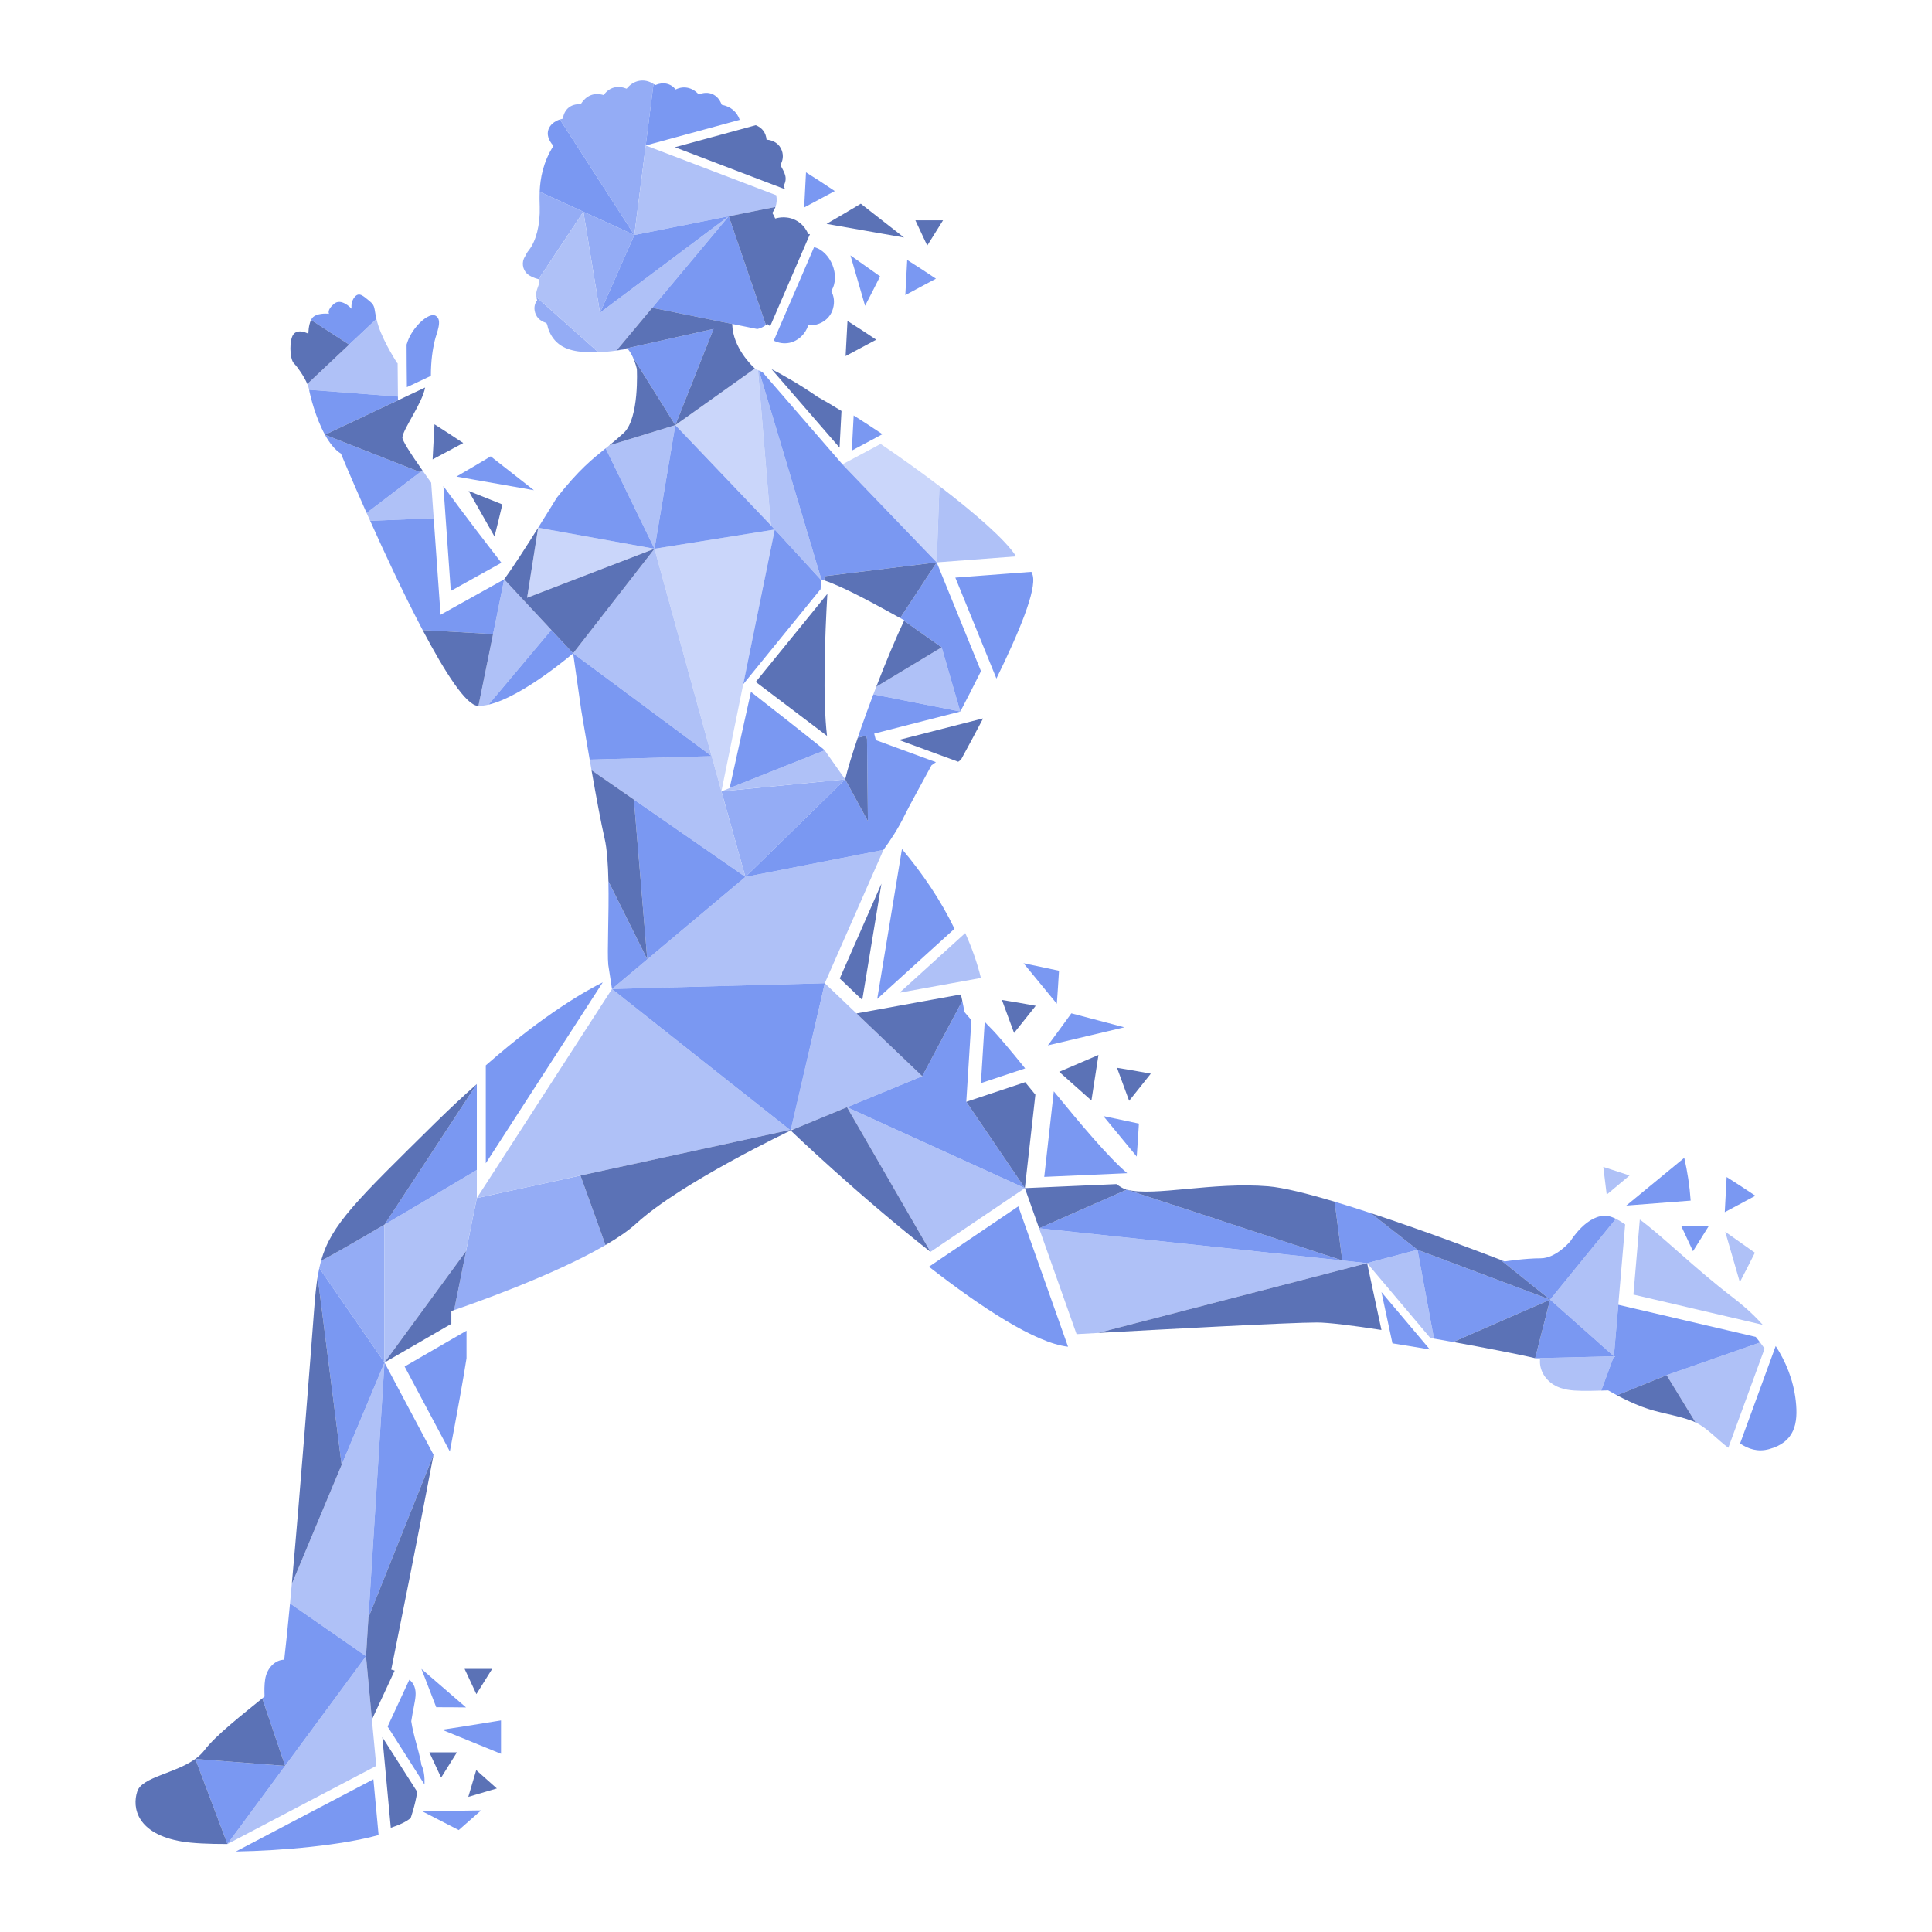 <?xml version="1.0" encoding="utf-8"?>
<!-- Generator: Adobe Illustrator 23.0.3, SVG Export Plug-In . SVG Version: 6.00 Build 0)  -->
<svg version="1.1" id="Capa_1" xmlns="http://www.w3.org/2000/svg" xmlns:xlink="http://www.w3.org/1999/xlink" x="0px" y="0px"
	 viewBox="0 0 1200 1200" enable-background="new 0 0 1200 1200" xml:space="preserve">
<g>
	<path fill="#CAD6FA" d="M581.801,349.299l-58.55-60.889l23.734-12.683c12.221,8.281,24.811,17.3,36.509,26.196L581.801,349.299z
		 M470.796,229.891c-1.047-0.462-1.632-0.708-1.632-0.708s-0.123-0.092-0.308-0.277L419.45,264.06l59.35,62.213L470.796,229.891z
		 M481.201,328.89l-74.68,11.944l35.524,128.828l6.034,21.856l13.545-66.522L481.201,328.89z M334.242,327.781l-6.865,43.497
		l79.144-30.445L334.242,327.781z"/>
	<path fill="#94ACF5" d="M448.078,491.517l76.866-7.45l-61.967,60.612L448.078,491.517z M401.073,90.351l4.833-38.202
		c-5.726-3.817-12.529-2.37-16.684,2.924c-5.418-2.155-10.589-1.108-14.314,3.971c-5.941-1.816-10.928,0.339-14.191,5.695
		c-6.249-0.369-10.312,3.201-11.113,8.958c-0.646,0.123-1.262,0.308-1.847,0.493l46.236,71.786L401.073,90.351z M362.347,131.508
		l10.312,62.705h0.031l21.302-48.237L362.347,131.508z M376.077,773.337l-15.546-43.189l-64.368,14.006l-6.68,32.938l-7.419,36.632
		C291.946,810.339,343.385,792.453,376.077,773.337z M362.347,131.508l-27.151-12.406c-0.154,3.448-0.062,6.557,0.031,9.235
		c0.369,11.297-2.34,21.425-6.618,26.874c-1.139,1.416-1.97,2.832-2.524,4.187c-2.186,3.078-1.662,7.973,1.354,10.651
		c1.847,1.662,4.371,2.647,7.049,3.355L362.347,131.508z M339.137,200.555c0.739,0.246,1.077,2.77,1.293,3.417
		c3.386,9.758,10.62,13.514,20.44,14.499c3.571,0.339,7.172,0.431,10.774,0.308l-38.541-34.323c0.123,0.708,0.277,1.385,0.554,2.032
		c-1.262,1.601-1.939,3.694-1.632,6.095C332.611,196.984,335.535,199.385,339.137,200.555z M198.304,787.62l40.511,58.673v-85.639
		c-16.962,9.943-32.784,19.055-39.402,22.472C199.012,784.604,198.642,786.081,198.304,787.62z"/>
	<path fill="#AFC1F7" d="M1035.175,854.143l58.088-20.317c0.923,1.231,1.847,2.493,2.771,3.817L1073.5,899.24
		c-6.865-5.079-12.99-12.221-20.378-15.761L1035.175,854.143z M1094.864,822.867c-6.772-7.603-13.637-13.206-18.224-16.715
		c-24.165-18.47-44.174-38.479-58.119-48.668l-3.971,46.606L1094.864,822.867z M1090,778.078l-18.408-12.99l9.05,31.276
		C1083.813,790.299,1086.952,784.173,1090,778.078z M1012.149,730.118l-16.315-5.326L997.958,742L1012.149,730.118z
		 M1009.41,760.501c-2.063-1.416-4.002-2.617-5.756-3.479l-40.849,50.207l39.618,35.185l2.74-31.984L1009.41,760.501z
		 M956.555,844.446c-0.554,6.003,2.678,12.098,8.589,15.73c5.172,3.14,11.297,3.602,17.208,3.694
		c4.063,0.062,8.127-0.031,12.19-0.154l7.88-21.302l-48.914,1.201C954.523,843.892,955.539,844.169,956.555,844.446z
		 M849.152,784.573l39.249,46.483c0.77,0.123,1.508,0.246,2.278,0.4l-10.251-55.194L849.152,784.573z M833.73,782.911
		l-188.331-20.009l23.272,65.753c2.432-0.123,7.08-0.4,13.329-0.739l167.153-43.343L833.73,782.911z M636.564,737.967
		l-110.45-50.269h-0.031l51.87,89.856L636.564,737.967z M609.259,607.416c-2.37-9.666-5.695-18.932-9.727-27.859l-40.818,37.032
		L609.259,607.416z M581.801,349.299l49.315-3.725c-6.372-10.066-25.304-26.627-47.622-43.651L581.801,349.299z M512.292,610.679
		l36.447-82.807l-85.762,16.808L512.292,610.679z M542.46,431.275l53.994,10.651l-11.575-39.864l-40.603,24.473
		C543.66,428.104,543.075,429.705,542.46,431.275z M402.027,595.872l-21.918,18.408l132.183-3.602l-49.315-65.999L402.027,595.872z
		 M526.114,687.698l46.698-19.27l-40.849-38.971l-19.67-18.778l-21.086,91.026l2.032-0.431l32.846-13.575H526.114z M470.796,229.891
		l8.004,96.382l2.401,2.617l28.844,31.399c0-0.154,0-0.308,0.031-0.462c0.031,0.031,0.062,0.031,0.092,0.031l-38.818-129.72
		C471.166,230.045,470.95,229.953,470.796,229.891z M452.604,134.309h0.031v-0.031L452.604,134.309z M452.604,134.309l0.031-0.031
		v0.031l29.029-5.787c0.831-2.37,0.954-4.833,0.462-7.265l-81.052-30.906l-7.08,55.625L452.604,134.309z M448.078,491.517
		l76.866-7.45l-12.713-18.039l-59.042,23.457L448.078,491.517z M367.396,478.373l26.32,18.254l69.262,48.053l-14.899-53.163
		l-6.034-21.856l-75.788,2.155C366.626,473.971,366.996,476.156,367.396,478.373z M406.521,340.834l-50.546,64.953l86.07,63.875
		L406.521,340.834z M419.45,264.06l-41.065,12.621c-0.739,0.616-1.478,1.201-2.216,1.785l30.352,62.367L419.45,264.06z
		 M452.604,134.309l-79.913,59.904h-0.031l4.002,24.257c2.093-0.185,4.156-0.4,6.218-0.708l22.225-26.597L452.604,134.309z
		 M334.489,173.404c0.123,0.031,0.246,0.062,0.369,0.092c0.677,3.386-1.97,5.818-1.878,9.974c0,0.339,0.092,0.646,0.123,0.985
		l38.541,34.323c1.662-0.062,3.355-0.185,5.018-0.308l-4.002-24.257l-10.312-62.705L334.489,173.404z M360.531,730.148
		l130.182-28.32L380.109,614.28l-83.946,129.874L360.531,730.148z M325.469,373.064l-12.313-13.237l-6.895,33.985l-9.081,44.605
		c1.939,0.031,4.033-0.246,6.249-0.739l39.002-46.421L325.469,373.064z M267.812,299.83c-1.909-2.647-3.725-5.202-5.418-7.634
		l-1.416,1.077l-33.277,25.335c0.739,1.601,1.478,3.232,2.216,4.895l39.464-1.632L267.812,299.83z M216.866,214.038l-25.981,24.473
		c0.493,1.139,0.862,2.247,1.016,3.14c0.031,0.123,0.062,0.308,0.092,0.462l54.948,4.187h0.215
		c-0.031-4.033-0.154-12.652-0.185-21.056c-0.154,0.431-0.154,0.462-0.154,0.462s-8.188-12.467-11.698-22.995
		c-0.585-1.785-0.985-3.294-1.324-4.617L216.866,214.038z M238.814,846.293l50.669-69.201l6.68-32.938V726.67
		c0,0-30.168,18.039-57.349,33.985V846.293z M212.187,909.86l-30.937,73.941c-0.369,4.187-0.739,8.188-1.108,12.098l47.191,32.815
		l1.508-24.042l9.974-158.379L212.187,909.86z M177.094,1096.807v0.031h-0.031l-35.801,48.514c0.031,0,0.031,0,0.031,0l92.38-48.514
		h0.031l-2.709-28.782l-3.663-39.341L177.094,1096.807z"/>
	<path fill="#7A98F2" d="M1098.773,900.102c-7.049,1.909-12.775-0.092-17.977-3.509l22.133-60.551
		c6.064,9.42,10.99,20.779,12.467,34.108C1116.966,884.218,1114.688,895.793,1098.773,900.102z M1093.263,833.826
		c-0.923-1.201-1.816-2.34-2.74-3.448l-85.362-19.947l30.014,43.712L1093.263,833.826z M1090.308,742.708
		c-6.126-4.125-12.129-8.004-17.854-11.636l-1.17,21.825L1090.308,742.708z M1051.552,777.154l9.82-15.669l-17.146-0.031
		L1051.552,777.154z M1050.105,745.725c-0.616-9.112-2.001-17.977-3.971-26.566l-36.016,29.644L1050.105,745.725z M962.804,807.229
		l-9.297,36.386l48.914-1.201L962.804,807.229z M1002.422,842.415l-7.88,21.302c1.447-0.031,2.863-0.062,4.31-0.123
		c1.816,1.047,3.632,2.062,5.479,3.048l30.845-12.498l-30.014-43.712L1002.422,842.415z M880.428,776.262l10.251,55.194
		c4.002,0.677,7.973,1.385,11.882,2.093l60.243-26.32L880.428,776.262z M931.928,782.48l30.876,24.75l40.849-50.207
		c-1.785-0.862-3.448-1.478-4.895-1.724c-12.652-1.939-23.334,15.576-23.334,15.576s-8.773,10.682-18.501,10.682
		c-9.697,0-22.349,1.939-22.349,1.939S933.621,783.126,931.928,782.48z M864.883,834.38c7.48,1.17,15.361,2.463,23.241,3.817
		l-30.075-35.647L864.883,834.38z M828.959,746.402l4.771,36.509l15.422,1.662l31.276-8.311l-29.121-22.81
		C843.704,750.927,836.162,748.557,828.959,746.402z M707.396,697.888l-22.072-4.679l20.717,25.15
		C706.534,711.555,706.996,704.691,707.396,697.888z M699.885,738.952h-0.062l-54.425,23.949l188.331,20.009L699.885,738.952z
		 M700.131,728.701c-11.667-9.851-29.244-30.875-45.59-50.854l-5.941,53.132L700.131,728.701z M698.376,638.076l-32.938-8.681
		c-4.648,6.434-9.604,13.206-14.591,19.917L698.376,638.076z M632.5,749.295l-55.502,37.494
		c32.384,25.211,66.03,47.406,86.378,49.684L632.5,749.295z M657.773,602.952l-22.041-4.679l20.686,25.181
		C656.911,616.62,657.373,609.755,657.773,602.952z M618.894,421.455c14.068-28.721,25.027-55.071,22.533-64.183
		c-0.185-0.646-0.492-1.354-0.831-2.093l-47.221,3.571L618.894,421.455z M636.749,663.595
		c-8.835-10.836-16.592-20.255-21.425-25.088c-1.293-1.293-2.524-2.555-3.694-3.848l-2.37,38.079L636.749,663.595z M561.668,385.254
		c-0.031,0.092-0.092,0.215-0.154,0.308l23.364,16.5l23.518,16.592c0.308-0.616,0.616-1.201,0.893-1.816l-27.489-67.538
		l-22.687,34.569C559.975,384.33,560.837,384.823,561.668,385.254z M596.484,441.925c4.033-7.665,8.065-15.515,11.913-23.272
		l-23.518-16.592l11.575,39.864H596.484z M603.349,633.643c-1.508-1.724-2.955-3.417-4.34-5.11c-0.369-2.309-0.8-4.587-1.293-6.865
		l-24.904,46.76l27.366,15.915L603.349,633.643z M600.178,684.343l-27.366-15.915l-46.698,19.27l110.45,50.269L600.178,684.343z
		 M596.453,441.925v0.031l0.031-0.031H596.453z M592.852,576.879c-8.558-17.762-19.763-34.231-32.63-49.53l-15.361,93.088
		L592.852,576.879z M581.801,349.299l-58.55-60.889l-10.959,69.447L581.801,349.299z M581.339,173.096
		c-6.126-4.125-12.129-8.034-17.854-11.636l-1.17,21.825L581.339,173.096z M581.339,473.386l-37.34-13.698l0.954,39.556
		l33.615-23.888L581.339,473.386z M548.093,269.694c-6.126-4.125-12.129-8.034-17.854-11.636l-1.17,21.825L548.093,269.694z
		 M546.646,171.649l-18.408-13.021l9.081,31.306C540.459,183.87,543.599,177.744,546.646,171.649z M578.568,475.356l-33.615,23.888
		l-0.954-39.556l-1.016-4.033l-4.987,1.293l0.523,2.093l0.554,50.977l9.666,17.854c4.433-6.064,9.297-13.483,13.144-21.456
		C564.316,501.399,570.657,489.947,578.568,475.356z M548.739,527.872l-9.666-17.854l-2.678-4.895l-11.451-21.056l-61.967,60.612
		L548.739,527.872z M542.983,455.655l53.47-13.698v-0.031l-53.994-10.651c-2.586,6.834-5.079,13.637-7.388,20.194
		c-0.646,1.909-1.293,3.756-1.909,5.603c-0.123,0.339-0.216,0.677-0.339,0.985l0.339,0.123l1.785-0.462l0.277-0.062l2.771-0.708
		L542.983,455.655z M518.51,118.671c-6.126-4.125-12.129-8.034-17.885-11.636l-1.139,21.825L518.51,118.671z M490.344,212.929
		c5.572-1.17,9.974-5.572,11.667-10.866c6.711,0.431,13.483-3.386,15.392-10.436c1.17-4.156,0.554-7.819-1.139-10.866
		c6.095-9.266-0.431-24.811-10.62-27.274l-25.057,58.088C483.51,213.053,486.865,213.637,490.344,212.929z M511.892,360.442
		l0.4-2.586l10.959-69.447l-49.592-57.195c-0.923-0.431-1.662-0.8-2.309-1.077l38.818,129.72
		C510.722,360.042,511.307,360.258,511.892,360.442z M512.231,466.029c-0.123-0.616-45.805-36.293-45.805-36.293l-13.237,59.75
		L512.231,466.029z M481.201,328.89l-19.578,96.105l48.053-59.042c0.123-2.001,0.246-3.879,0.369-5.664L481.201,328.89z
		 M490.713,701.828l0.493-0.123l21.086-91.026l-132.183,3.602L490.713,701.828z M481.201,328.89l-2.401-2.617l-59.35-62.213
		l-12.929,76.773L481.201,328.89z M454.82,201.232l1.201,0.215l0.8,0.185l13.545,2.74c1.939-0.431,3.756-1.262,5.356-2.493
		l-23.087-67.569h-0.031l-47.498,56.857L454.82,201.232z M393.715,496.627l8.311,99.245l60.951-51.192L393.715,496.627z
		 M452.604,134.309l-58.611,11.667l-21.302,48.237L452.604,134.309z M366.257,471.816l75.788-2.155l-86.07-63.875l5.018,35.124
		C360.993,440.91,363.332,455.039,366.257,471.816z M405.906,52.149l-4.833,38.202l58.396-15.915
		c-1.878-5.264-5.726-8.25-11.174-9.358c-2.555-6.772-8.281-8.835-14.314-6.434c-3.909-4.371-9.358-5.541-14.314-3.078
		c-3.017-3.756-7.696-4.895-12.683-2.709C406.644,52.58,406.275,52.395,405.906,52.149z M377.893,547.389
		c0.431,20.656-0.862,44.174-0.092,51.87l2.309,15.022l21.918-18.408L377.893,547.389z M419.45,264.06l23.734-59.719v-0.031
		l-60.304,13.452c2.34-0.308,4.648-0.677,6.926-1.108c1.324,1.447,2.37,3.294,3.232,5.141L419.45,264.06z M376.169,278.467
		c-8.435,6.803-16.561,13.237-30.383,30.722c0,0-5.079,8.342-11.544,18.593l72.279,13.052L376.169,278.467z M374.384,610.156
		c-9.235,4.556-35.493,18.962-72.648,51.562v60.797L374.384,610.156z M355.975,405.786l-13.545-14.53l-39.002,46.421
		C324.484,432.844,355.975,405.786,355.975,405.786z M343.754,90.597c-6.464,10.158-8.219,20.255-8.558,28.505l27.151,12.406
		l31.645,14.468L347.756,74.19C340.861,76.468,336.982,83.086,343.754,90.597z M331.626,304.479l-26.843-21.025
		c-6.803,4.094-14.006,8.342-21.271,12.56L331.626,304.479z M313.156,359.827l-39.526,22.01l-12.467,6.926
		c0.462,0.862,0.923,1.724,1.354,2.586l43.743,2.463L313.156,359.827z M311.432,349.545c-4.741-6.095-22.256-28.69-36.047-47.622
		l1.139,15.915c0,0.062,0,0.092,0,0.154l3.479,49.038L311.432,349.545z M311.186,1068.578c-22.626,3.694-32.384,5.202-36.663,5.787
		l36.663,14.961V1068.578z M296.164,673.323h-0.031l-57.318,87.332c27.182-15.946,57.349-33.985,57.349-33.985V673.323z
		 M298.811,1124.481l-36.601,0.523l22.718,11.698C289.36,1132.761,294.07,1128.606,298.811,1124.481z M289.761,843.646V826.53
		l-38.448,22.256l28.105,52.762C283.943,877.6,287.79,856.482,289.761,843.646z M261.748,1036.564l9.204,23.826
		c5.941,0,12.221,0.031,18.501,0.123L261.748,1036.564z M273.63,381.837l-4.248-59.966l-39.464,1.632
		c8.989,20.071,20.286,44.266,31.245,65.26L273.63,381.837z M252.544,214.007c0,8.034,0.092,18.162,0.185,26.474l14.899-7.019
		c0-9.666,1.17-16.654,2.34-21.671c1.17-5.079,5.048-12.867,0.77-15.576c-4.279-2.74-14.499,6.988-17.577,15.946
		C252.944,212.837,252.728,213.453,252.544,214.007z M269.29,903.581l-30.475-57.287l-9.974,158.379L269.29,903.581z
		 M261.686,1096.129c-0.062-0.4-0.092-0.8-0.154-1.2c-1.693-8.835-4.771-16.869-6.095-25.827c0.431-3.109,1.108-6.187,1.662-9.297
		c0.708-3.971,1.816-8.373,0.277-12.282c-0.708-1.847-1.816-3.232-3.14-4.187l-13.483,29.059l22.933,36.016
		C263.841,1103.887,263.379,1099.516,261.686,1096.129z M191.993,242.112c0.708,3.848,4.002,17.3,9.851,27.92l45.344-21.394
		c0,0,0-0.862-0.031-2.34h-0.215L191.993,242.112z M235.151,1139.78l-3.232-34.631L146.527,1150
		C175.401,1149.538,212.71,1146.091,235.151,1139.78z M201.844,270.032c2.74,4.987,6.064,9.327,9.912,11.728
		c0,0,6.464,15.546,15.946,36.847l33.277-25.335L201.844,270.032z M218.374,191.751c-0.585-0.585-6.434-6.772-10.897-3.048
		c-4.648,3.879-3.109,6.218-3.109,6.218s-5.849-0.77-9.327,1.57c-0.77,0.493-1.385,1.324-1.847,2.247l23.672,15.299l16.931-15.946
		c-1.539-6.464-0.554-8.034-4.125-10.959c-4.279-3.509-6.618-5.849-9.327-2.709C217.759,187.349,218.313,191.289,218.374,191.751z
		 M198.304,787.62c-0.369,1.724-0.708,3.571-1.016,5.449l14.899,116.791l26.627-63.567L198.304,787.62z M176.54,1030.869
		c-5.787,0.092-10.805,5.325-11.852,12.19c-0.523,3.448-0.523,7.019-0.369,10.651c-0.462,0.369-0.923,0.77-1.416,1.17l14.191,41.927
		l50.238-68.092l-47.191-32.815C178.787,1010.121,177.556,1022.281,176.54,1030.869z M177.063,1096.837l-55.748-4.31l19.947,52.824
		L177.063,1096.837z"/>
	<path fill="#5B72B6" d="M1004.33,866.641l30.845-12.498l17.947,29.336c-0.616-0.277-1.231-0.585-1.847-0.831
		c-10.189-3.879-21.364-4.956-31.614-8.958C1014.366,871.659,1009.286,869.257,1004.33,866.641z M902.561,833.549
		c20.779,3.756,39.279,7.388,47.56,9.266c1.17,0.246,2.278,0.523,3.386,0.8l9.297-36.386L902.561,833.549z M962.804,807.229
		l-30.876-24.75c-9.82-3.817-45.836-17.577-80.621-29.029l29.121,22.81L962.804,807.229z M858.049,826.069l-8.896-41.496
		L682,827.916c34.908-1.939,119.039-6.495,135.908-6.495C825.203,821.42,840.348,823.329,858.049,826.069z M714.784,666.858
		c-7.265-1.354-14.314-2.586-20.994-3.632l7.542,20.502L714.784,666.858z M699.885,738.952l133.845,43.958l-4.771-36.509
		c-16.808-5.048-31.799-8.773-41.188-9.574c-34.6-2.863-71.048,6.557-87.855,2.093L699.885,738.952z M699.823,738.952l-0.523-0.185
		c-1.601-0.462-3.602-1.631-5.849-3.294l-56.887,2.493l8.835,24.934L699.823,738.952z M677.906,683.543l4.371-28.29l-24.38,10.466
		L677.906,683.543z M643.305,624.716c-7.265-1.354-14.314-2.586-20.994-3.632l7.542,20.502L643.305,624.716z M636.749,672.153
		l-36.57,12.19l36.386,53.624l6.526-58.057C640.935,677.294,638.811,674.677,636.749,672.153z M595.16,473.14l1.693-1.231
		c4.31-7.88,8.958-16.531,13.668-25.488l-0.062-0.185l-52.147,13.36L595.16,473.14z M597.715,621.668
		c-0.277-1.354-0.585-2.678-0.893-4.002l-64.86,11.79l40.849,38.971L597.715,621.668z M585.741,136.833h-17.177l7.357,15.699
		L585.741,136.833z M584.879,402.061l-23.364-16.5c-4.956,10.435-11.236,25.396-17.239,40.972L584.879,402.061z M534.672,126.521
		c-6.803,4.094-14.037,8.342-21.271,12.529l48.114,8.465L534.672,126.521z M547.477,548.866l-25.889,58.888l13.976,13.329
		L547.477,548.866z M544.245,210.99c-6.126-4.125-12.129-8.034-17.854-11.636l-1.17,21.825L544.245,210.99z M539.073,510.018
		l-0.554-50.977l-0.523-2.093l-2.771,0.708l-0.277,0.062l-1.785,0.462l-0.339-0.123c-3.417,10.097-6.249,19.209-7.88,26.012
		l11.451,21.056L539.073,510.018z M511.892,360.442c13.545,4.648,32.969,15.607,47.221,23.426l22.687-34.569l-69.508,8.558
		L511.892,360.442z M513.677,457.071c-2.709-22.687-1.324-62.09,0.216-88.225l-44.482,54.702L513.677,457.071z M526.083,687.698
		l-32.846,13.575l-2.124,0.893c0,0,41.927,40.234,86.839,75.388L526.083,687.698z M395.162,759.977
		c27.736-25.458,95.951-57.811,95.951-57.811l-0.4-0.339l-130.182,28.32l15.546,43.189
		C383.711,768.904,390.329,764.379,395.162,759.977z M486.681,115.562c2.863-5.325,0.431-8.404-1.97-13.083
		c1.478-2.617,2.062-5.603,0.923-8.896c-1.416-4.248-5.387-6.618-9.512-6.834c-0.4-4.31-2.678-7.419-6.711-8.989l-50.207,13.699
		l68.462,26.104C487.389,116.886,487.05,116.24,486.681,115.562z M488.835,135.11c-2.555-0.339-5.018-0.062-7.357,0.616
		c-0.462-1.17-1.047-2.34-1.785-3.509c0.862-1.201,1.508-2.432,1.97-3.694l-29.029,5.787l23.087,67.569
		c0.277-0.215,0.585-0.431,0.862-0.677c0.554,0.523,1.17,0.985,1.785,1.416l24.719-57.195c-0.369-0.031-0.739-0.062-1.108-0.031
		C499.887,139.973,494.9,135.879,488.835,135.11z M522.666,255.256c-5.264-3.232-10.251-6.218-14.807-8.742
		c-11.728-8.096-21.764-13.699-28.659-17.239l42.265,48.761L522.666,255.256z M443.184,204.341L419.45,264.06l49.407-35.154
		c-1.97-1.816-13.575-13.021-14.037-27.182l-11.636,2.586V204.341z M406.521,340.834l-79.144,30.445l-1.909,1.785l16.962,18.193
		l13.545,14.53L406.521,340.834z M419.45,264.06l-26.412-42.265c1.724,3.756,2.524,7.388,2.524,7.388s1.632,30.598-8.158,39.741
		c-3.263,3.017-6.187,5.449-9.019,7.757L419.45,264.06z M377.893,547.389l24.134,48.484l-8.311-99.245l-26.32-18.254
		c2.832,16.161,6.003,33.369,8.096,42.265C377.031,527.226,377.677,536.953,377.893,547.389z M454.82,201.724
		c0-0.154,0-0.339,0-0.493l-49.715-10.066l-22.225,26.597l60.304-13.452L454.82,201.724z M313.156,359.827l12.313,13.237
		l1.909-1.785l6.865-43.497C327.255,338.925,318.635,352.346,313.156,359.827z M312.017,313.313l-20.933-8.373l16.069,28.32
		C308.815,326.642,310.447,319.963,312.017,313.313z M308.6,1110.844l-12.806-11.39l-4.925,16.623L308.6,1110.844z M297.179,438.416
		l9.081-44.605l-43.743-2.463c13.822,26.166,26.997,46.79,34.323,47.067C296.964,438.416,297.056,438.416,297.179,438.416z
		 M305.706,1036.564H288.56l7.326,15.699L305.706,1036.564z M280.341,822.252v-7.942c0,0,0.616-0.215,1.724-0.585l7.419-36.632
		l-50.669,69.201L280.341,822.252z M287.729,275.173c-6.126-4.094-12.129-8.004-17.854-11.636l-1.17,21.825L287.729,275.173z
		 M283.819,1088.403h-17.146l7.326,15.699L283.819,1088.403z M245.125,1037.672c-0.677-0.277-1.385-0.493-2.124-0.646
		c5.141-25.427,17.023-84.654,26.289-133.445l-40.449,101.092l-1.508,24.042l3.663,39.341L245.125,1037.672z M264.057,240.696
		l-16.869,7.942l-45.344,21.394l59.134,23.241l1.416-1.077c-7.48-10.62-12.683-18.747-12.467-20.563
		C250.635,265.907,262.179,250.7,264.057,240.696z M239.276,1098.223l3.448,37.063c5.479-1.816,9.758-3.817,12.344-6.064
		c0,0,2.709-7.511,4.094-16.253l-21.702-34.016L239.276,1098.223z M296.133,673.323c-8.158,7.234-16.777,15.268-25.858,24.196
		c-48.822,48.176-64.552,63.013-70.863,85.608c6.618-3.417,22.441-12.529,39.402-22.472L296.133,673.323z M195.133,813.14
		c-2.216,29.398-8.619,112.512-13.883,170.662l30.937-73.941l-14.899-116.791C196.334,798.887,195.718,805.413,195.133,813.14z
		 M191.531,207.296c0,0-5.849-3.232-8.958,0c-3.109,3.201-2.74,15.669,0,18.408c2.186,2.186,6.341,8.127,8.311,12.806l25.981-24.473
		l-23.672-15.299C191.531,202.125,191.531,207.296,191.531,207.296z M177.063,1096.837h0.031v-0.031L177.063,1096.837z
		 M121.315,1092.497v0.031l55.748,4.31l0.031-0.031l-14.191-41.927c-11.728,9.604-29.029,22.995-35.986,32.292
		C125.378,1089.203,123.439,1090.927,121.315,1092.497z M113.034,1143.813c6.434,1.077,16.469,1.57,28.228,1.539l-19.947-52.824
		v-0.031c-12.467,9.05-33.061,11.236-36.016,20.101C81.82,1123.003,85.299,1139.195,113.034,1143.813z"/>
</g>
</svg>
